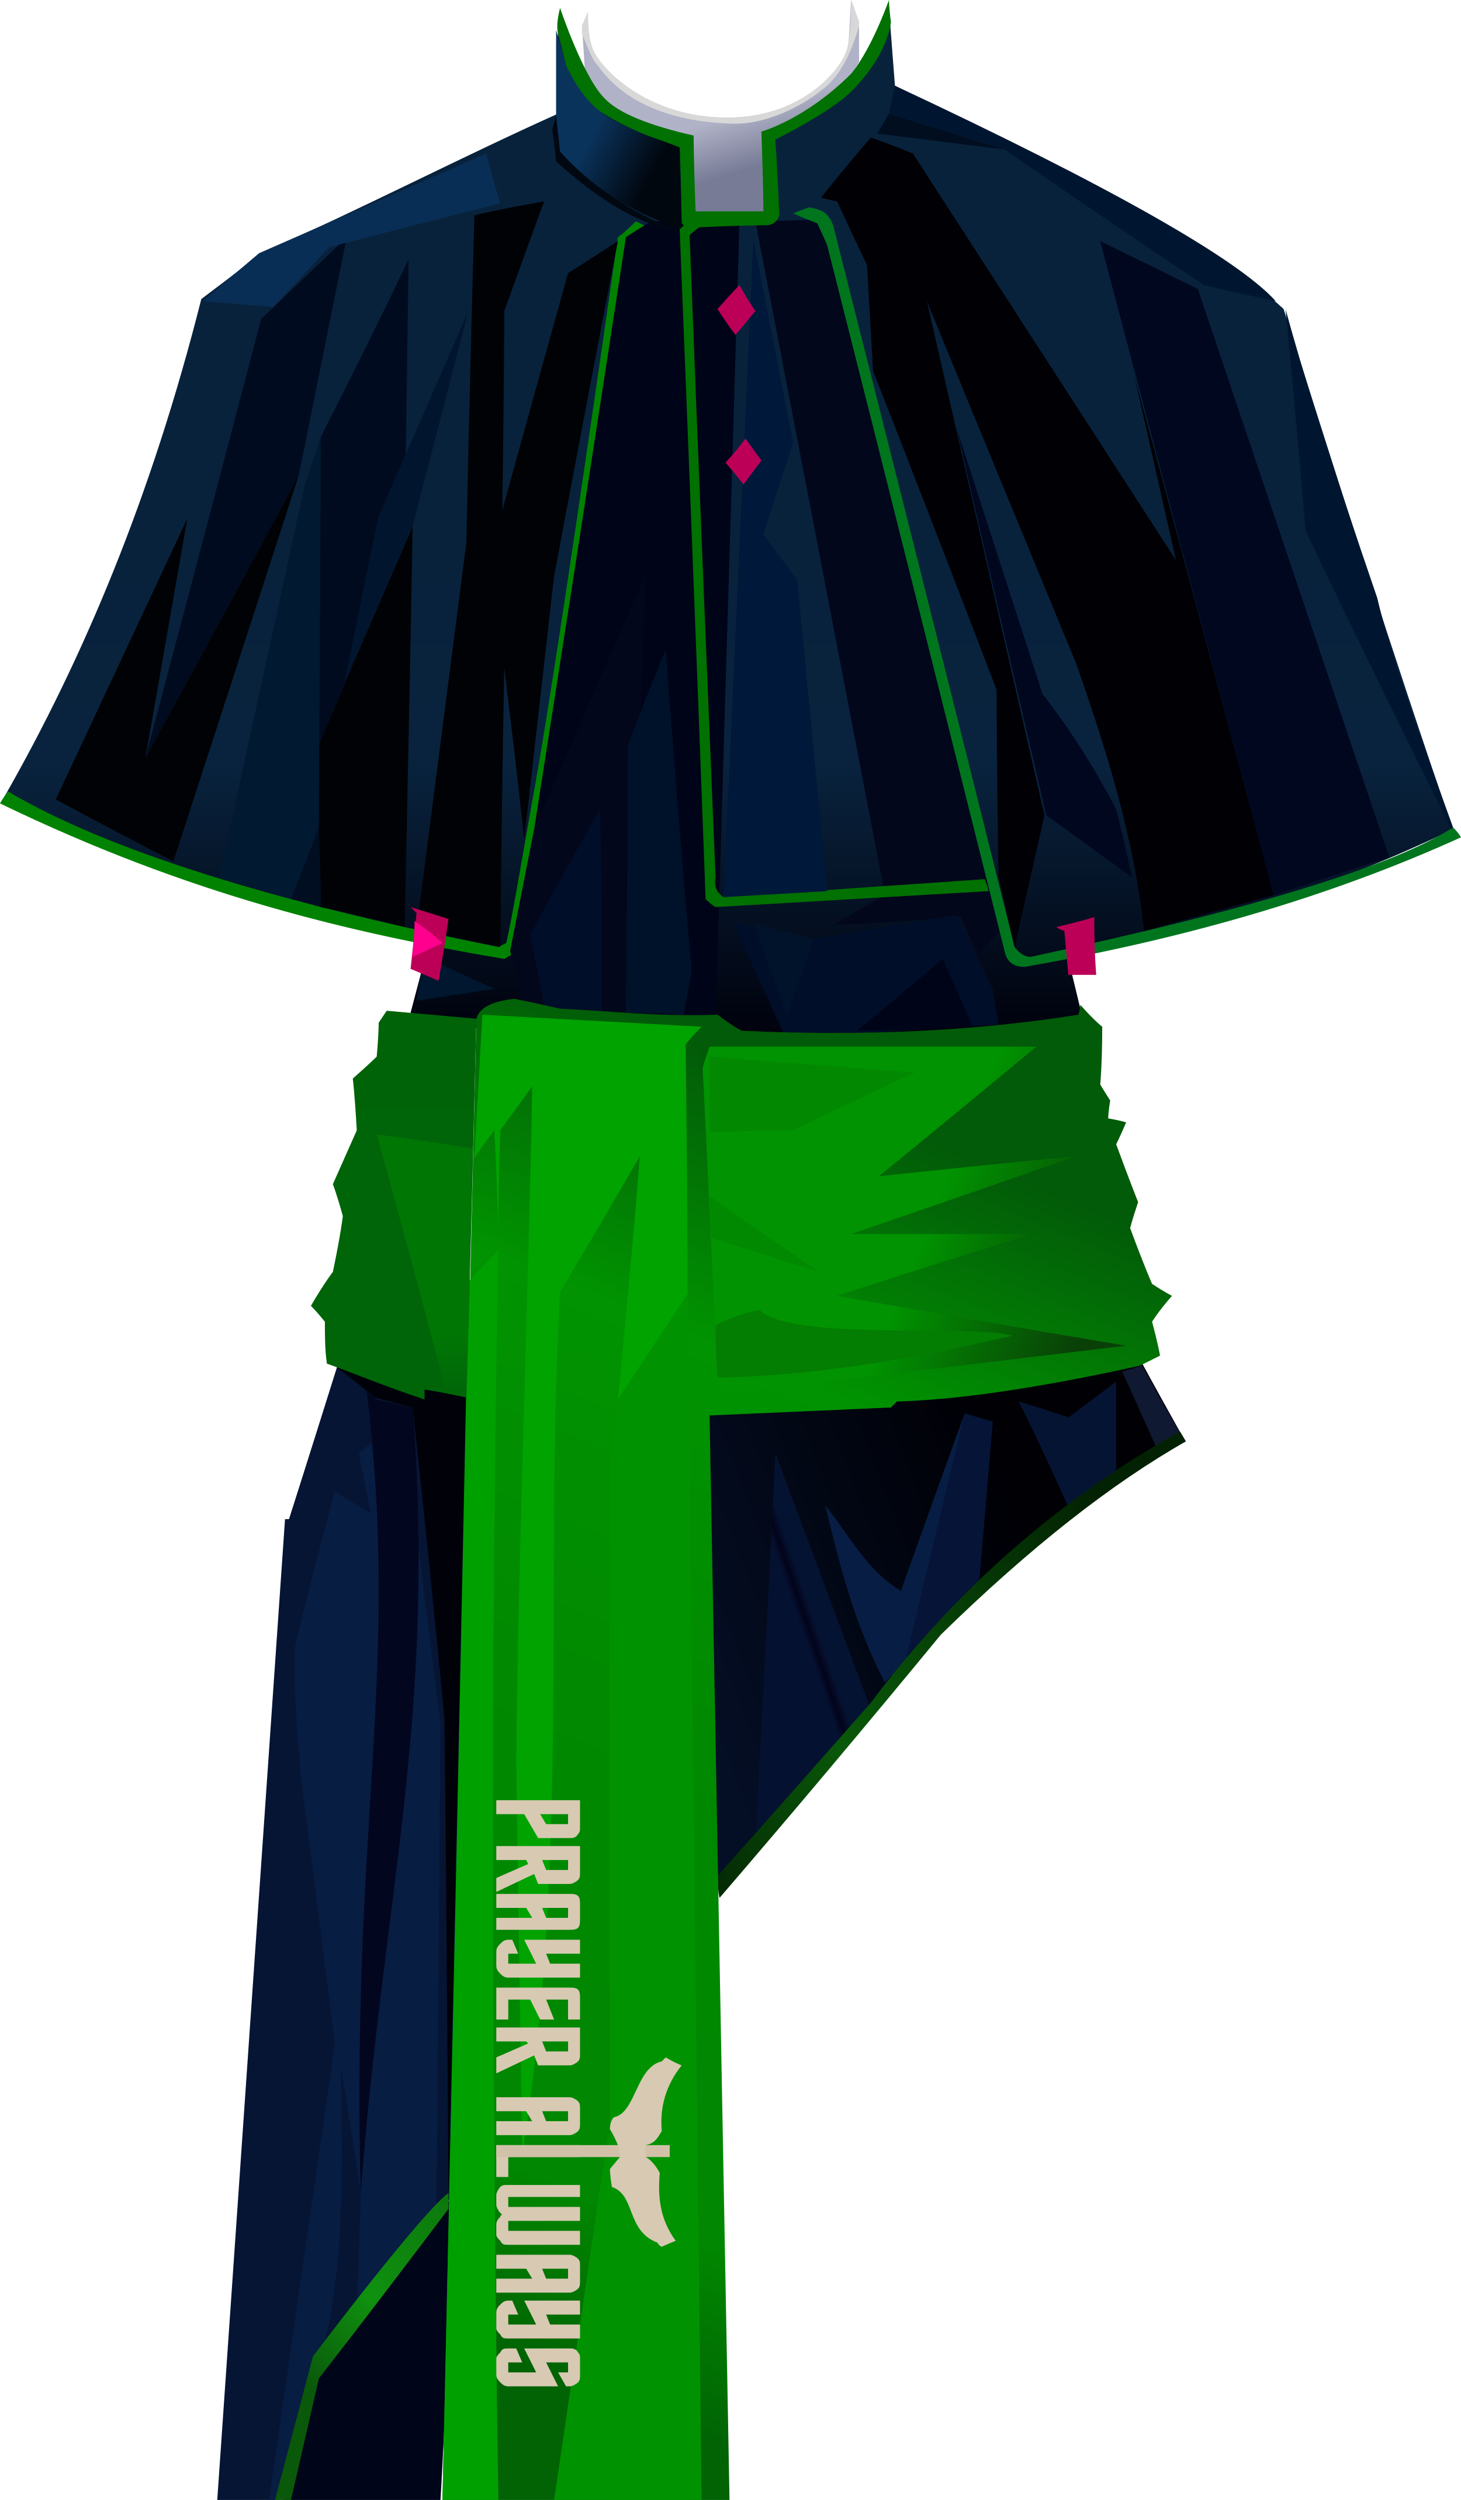 <?xml version="1.0" encoding="UTF-8" standalone="no"?>
<svg
   width="733"
   height="1254"
   viewBox="0 0 733 1254"
   version="1.1"
   id="svg142"
   sodipodi:docname="cb-layer-1115.svg"
   xmlns:inkscape="http://www.inkscape.org/namespaces/inkscape"
   xmlns:sodipodi="http://sodipodi.sourceforge.net/DTD/sodipodi-0.dtd"
   xmlns="http://www.w3.org/2000/svg"
   xmlns:svg="http://www.w3.org/2000/svg">
  <sodipodi:namedview
     id="namedview144"
     pagecolor="#ffffff"
     bordercolor="#666666"
     borderopacity="1.0"
     inkscape:pageshadow="2"
     inkscape:pageopacity="0.0"
     inkscape:pagecheckerboard="0" />
  <defs
     id="defs70">
    <linearGradient
       x1="310.457"
       y1="72.843"
       x2="321.586"
       y2="101.283"
       id="id-95234"
       gradientTransform="scale(1.124,0.89)"
       gradientUnits="userSpaceOnUse">
      <stop
         stop-color="#B0B2C7"
         offset="0%"
         id="stop2" />
      <stop
         stop-color="#787B96"
         offset="100%"
         id="stop4" />
    </linearGradient>
    <linearGradient
       x1="536.959"
       y1="645.955"
       x2="267.212"
       y2="767.605"
       id="id-95235"
       gradientTransform="scale(0.915,1.093)"
       gradientUnits="userSpaceOnUse">
      <stop
         stop-color="#000005"
         offset="0%"
         id="stop7" />
      <stop
         stop-color="#061534"
         offset="100%"
         id="stop9" />
    </linearGradient>
    <linearGradient
       x1="753.884"
       y1="440.911"
       x2="747.574"
       y2="448.272"
       id="id-95236"
       gradientTransform="scale(0.542,1.845)"
       gradientUnits="userSpaceOnUse">
      <stop
         stop-color="#051332"
         offset="0%"
         id="stop12" />
      <stop
         stop-color="#03031B"
         offset="54%"
         id="stop14" />
      <stop
         stop-color="#051131"
         offset="100%"
         id="stop16" />
    </linearGradient>
    <linearGradient
       x1="570.14"
       y1="673.801"
       x2="218.742"
       y2="1143.981"
       id="id-95237"
       gradientTransform="scale(0.923,1.083)"
       gradientUnits="userSpaceOnUse">
      <stop
         stop-color="#032203"
         offset="0%"
         id="stop19" />
      <stop
         stop-color="#095809"
         offset="30%"
         id="stop21" />
      <stop
         stop-color="#042704"
         offset="47%"
         id="stop23" />
      <stop
         stop-color="#0F910F"
         offset="91%"
         id="stop25" />
      <stop
         stop-color="#0A580A"
         offset="100%"
         id="stop27" />
    </linearGradient>
    <linearGradient
       x1="309.679"
       y1="313.885"
       x2="309.679"
       y2="621.869"
       id="id-95238"
       gradientTransform="scale(1.18,0.847)"
       gradientUnits="userSpaceOnUse">
      <stop
         stop-color="#08223C"
         offset="0%"
         id="stop30" />
      <stop
         stop-color="#09233E"
         offset="45%"
         id="stop32" />
      <stop
         stop-color="#00000A"
         offset="100%"
         id="stop34" />
    </linearGradient>
    <linearGradient
       x1="403.15"
       y1="77.6"
       x2="372.75"
       y2="52.8"
       id="id-95239"
       gradientTransform="scale(0.8,1.25)"
       gradientUnits="userSpaceOnUse">
      <stop
         stop-color="#01070F"
         offset="0%"
         id="stop37" />
      <stop
         stop-color="#0A335C"
         offset="100%"
         id="stop39" />
    </linearGradient>
    <linearGradient
       x1="404.402"
       y1="41.998"
       x2="309.907"
       y2="509.225"
       id="id-95240"
       gradientTransform="scale(0.697,1.434)"
       gradientUnits="userSpaceOnUse">
      <stop
         stop-color="#025B08"
         offset="0%"
         id="stop42" />
      <stop
         stop-color="#026E06"
         offset="7%"
         id="stop44" />
      <stop
         stop-color="#019301"
         offset="21%"
         id="stop46" />
      <stop
         stop-color="#018801"
         offset="55%"
         id="stop48" />
      <stop
         stop-color="#018701"
         offset="86%"
         id="stop50" />
      <stop
         stop-color="#016304"
         offset="100%"
         id="stop52" />
    </linearGradient>
    <linearGradient
       x1="354.264"
       y1="172.865"
       x2="273.407"
       y2="145.913"
       id="id-95241"
       gradientTransform="scale(1.106,0.904)"
       gradientUnits="userSpaceOnUse">
      <stop
         stop-color="#094007"
         offset="0%"
         id="stop55" />
      <stop
         stop-color="#019301"
         offset="100%"
         id="stop57" />
    </linearGradient>
    <linearGradient
       x1="63.61"
       y1="3.914"
       x2="63.61"
       y2="131.135"
       id="id-95242"
       gradientTransform="scale(0.652,1.533)"
       gradientUnits="userSpaceOnUse">
      <stop
         stop-color="#006308"
         offset="0%"
         id="stop60" />
      <stop
         stop-color="#006508"
         offset="100%"
         id="stop62" />
    </linearGradient>
    <linearGradient
       x1="94.524"
       y1="102.297"
       x2="94.524"
       y2="120.605"
       id="id-95243"
       gradientTransform="scale(0.603,1.658)"
       gradientUnits="userSpaceOnUse">
      <stop
         stop-color="#007605"
         offset="0%"
         id="stop65" />
      <stop
         stop-color="#007605"
         offset="100%"
         stop-opacity="0"
         id="stop67" />
    </linearGradient>
  </defs>
  <g
     transform="translate(0,-1)"
     id="id-95244">
    <g
       id="id-95245">
      <path
         d="m 295,7 -3,7 2,31 51,66 h 41 L 431,32 V 12 L 427,1 c -1,16 -1,26 -3,29 -2,4 -20,30 -59,30 -39,0 -60,-22 -66,-30 -3,-5 -5,-13 -4,-23 z"
         fill="url(#id-95234)"
         id="id-95246"
         style="fill:url(#id-95234)" />
      <path
         d="m 295,7 -3,7 v 4 c 3,7 5,13 8,16 15,21 41,28 66,29 18,1 38,-9 50,-20 6,-6 11,-15 15,-29 V 12 L 427,1 c 0,14 -1,23 -3,27 -2,6 -20,32 -59,32 -38,0 -60,-22 -65,-30 -4,-5 -5,-13 -5,-23 z"
         fill="#d8d8d8"
         id="path73" />
      <path
         d="m 228,1103 c -4,102 -7,152 -7,152 -53,0 -79,0 -79,0 l 17,-68 c 31,-46 54,-74 69,-84 z"
         fill="#00051a"
         id="id-95248" />
      <path
         d="m 109,1255 c 21,0 31,0 31,0 13,-45 20,-68 20,-68 21,-32 42,-59 65,-82 90,-105 135,-158 135,-158 45,-53 90,-104 132,-150 32,-27 65,-54 101,-76 -14,-25 -21,-38 -21,-38 -267,-4 -400,-6 -400,-6 -2,7 -3,10 -3,10 -16,51 -24,76 -24,76 h -2 z"
         fill="url(#id-95235)"
         id="id-95249"
         style="fill:url(#id-95235)" />
      <path
         d="M 225,1105 C 224,944 223,863 223,863 213,759 207,707 207,707 l -19,-5 c -12,-10 -19,-15 -19,-15 l 65,8 c -6,273 -9,410 -9,410 z"
         fill="#010109"
         id="id-95250" />
      <path
         d="m 202,714 c -15,10 -22,16 -22,16 4,20 6,30 6,30 -12,-7 -18,-11 -18,-11 -14,52 -20,78 -20,78 -1,38 4,75 9,112 l 11,87 -33,229 h 5 c 13,-45 20,-68 20,-68 13,-44 12,-97 11,-149 7,42 10,63 10,63 -1,38 -2,57 -2,57 27,-31 40,-47 40,-47 l 2,-246 C 208,764 202,714 202,714 Z"
         fill="#071d42"
         id="id-95251" />
      <path
         d="m 184,699 5,4 18,4 c 12,156 -15,246 -26,394 -5,-185 20,-262 3,-402 z"
         fill="#03061f"
         id="id-95252" />
      <path
         d="m 379,924 c 7,-129 10,-194 10,-194 l 47,126 c -38,45 -57,68 -57,68 z"
         fill="url(#id-95236)"
         id="id-95253"
         style="fill:url(#id-95236)" />
      <path
         d="m 444,845 c -16,-31 -23,-60 -30,-89 12,15 21,33 38,43 21,-59 32,-89 32,-89 10,3 14,5 14,5 l -7,82 c -32,32 -47,48 -47,48 z"
         fill="#071d44"
         id="id-95254" />
      <polygon
         points="498,714 491,797 454,835 484,710 "
         fill="#051437"
         id="id-95255" />
      <path
         d="m 536,757 c -16,-36 -25,-53 -25,-53 17,5 25,8 25,8 16,-12 24,-18 24,-18 v 46 c -16,11 -24,17 -24,17 z"
         fill="#051433"
         id="id-95256" />
      <path
         d="m 593,721 c -8,5 -12,8 -12,8 -12,-27 -18,-40 -18,-40 l 10,-3 c 13,24 20,35 20,35 z"
         fill="#0f1931"
         id="id-95257" />
      <path
         d="m 595,724 -3,-5 c -57,32 -110,76 -155,136 -51,58 -77,87 -77,87 0,7 1,11 1,11 37,-43 74,-87 111,-132 45,-44 86,-76 123,-97 z m -370,377 c 0,5 0,8 0,8 -43,57 -65,85 -65,85 l -14,61 c -5,0 -8,0 -8,0 l 19,-72 c 38,-50 61,-77 68,-82 z"
         fill="url(#id-95237)"
         id="id-95258"
         style="fill:url(#id-95237)" />
      <path
         d="m 206,509 c 6,-23 9,-34 9,-34 C 137,458 66,432 2,401 42,331 76,250 101,151 c 20,-15 30,-23 30,-23 50,-22 100,-48 149,-70 -1,-18 -1,-34 1,-53 3,42 27,59 61,68 2,26 2,40 2,40 31,-2 46,-2 46,-2 -1,-27 -2,-41 -2,-41 33,-13 53,-34 58,-65 2,26 3,39 3,39 66,37 145,66 195,112 27,85 54,171 85,261 -65,31 -130,52 -194,61 l 8,33 c -140,22 -252,21 -337,-2 z"
         fill="url(#id-95238)"
         id="id-95259"
         style="fill:url(#id-95238)" />
      <path
         d="m 4,398 c -3,4 -4,6 -4,6 95,46 176,65 253,78 5,-3 7,-4 7,-4 25,-147 44,-266 57,-357 6,-4 8,-6 8,-6 -4,-2 -6,-3 -6,-3 -6,6 -9,8 -9,8 -21,146 -35,240 -43,283 -6,34 -10,58 -13,71 l -4,2 C 135,453 53,427 4,398 Z"
         fill="#018301"
         id="id-95260" />
      <path
         d="m 418,465 c 42,-2 64,-4 64,-4 6,13 9,19 9,19 8,-9 12,-14 12,-14 -61,-237 -91,-355 -91,-355 -22,1 -33,1 -33,1 l 65,338 c -18,10 -26,15 -26,15 z"
         fill="#03071b"
         id="id-95261" />
      <path
         d="m 509,476 c 3,4 6,5 8,5 112,-24 183,-46 212,-65 3,3 4,5 4,5 -66,30 -139,51 -219,65 -6,0 -9,-3 -10,-8 -59,-236 -89,-354 -89,-354 -3,-7 -5,-11 -5,-11 -8,-3 -12,-5 -12,-5 5,-2 8,-3 8,-3 4,1 9,1 12,9 61,241 91,362 91,362 z"
         fill="#00751e"
         id="id-95262" />
      <path
         d="m 268,417 c 31,-198 46,-297 46,-297 9,-6 13,-8 13,-8 29,0 44,0 44,0 l -12,402 -45,3 -51,-8 -7,-31 c 8,-41 12,-61 12,-61 z"
         fill="#000418"
         id="id-95263" />
      <path
         d="m 494,442 c -87,6 -131,9 -131,9 -3,-2 -5,-5 -4,-10 -9,-215 -13,-322 -13,-322 3,-3 5,-4 5,-4 21,-1 32,-1 32,-1 3,0 6,0 8,-5 -1,-25 -2,-38 -2,-38 20,-10 33,-19 38,-24 19,-19 20,-35 20,-35 -1,-7 -1,-11 -1,-11 -7,19 -14,31 -19,37 -23,23 -45,29 -45,29 1,27 1,40 1,40 -22,0 -34,0 -34,0 C 348,82 348,69 348,69 326,64 311,58 304,51 293,41 281,5 281,5 c -1,4 -2,9 -1,13 3,11 4,16 4,16 4,8 8,15 13,20 12,9 29,16 44,21 1,25 1,38 1,38 1,1 1,1 1,1 -2,2 -2,2 -2,2 9,224 13,336 13,336 3,3 5,4 5,4 l 137,-8 c -1,-4 -2,-6 -2,-6 z"
         fill="#017101"
         id="id-95264" />
      <path
         d="m 639,450 c -44,12 -65,18 -65,18 C 569,421 555,377 540,334 490,213 465,152 465,152 l 59,258 c -10,44 -15,66 -15,66 -5,-23 -8,-35 -8,-35 -1,-62 -1,-94 -1,-94 -41,-107 -62,-160 -62,-160 -2,-36 -3,-53 -3,-53 -10,-21 -15,-32 -15,-32 -6,-1 -8,-2 -8,-2 16,-20 25,-30 25,-30 14,5 21,8 21,8 88,136 132,204 132,204 l -21,-93 c 47,174 70,261 70,261 z"
         fill="#000005"
         id="id-95265" />
      <path
         d="m 552,122 c 33,16 49,24 49,24 l 96,285 -58,19 C 581,232 552,122 552,122 Z"
         fill="#00071e"
         id="id-95266" />
      <path
         d="M 729,416 C 709,361 696,323 691,301 668,234 653,186 645,156 c 7,74 10,111 10,111 24,51 49,101 73,150 0,0 1,-1 1,-1 z"
         fill="#001630"
         id="id-95267" />
      <path
         d="m 640,152 c -24,-5 -36,-8 -36,-8 C 537,99 504,76 504,76 465,64 446,58 446,58 l 3,-14 c 109,51 172,87 191,108 z"
         fill="#001630"
         id="id-95268" />
      <path
         d="m 446,58 c -4,7 -6,10 -6,10 l 64,8 C 465,64 446,58 446,58 Z"
         fill="#000e1f"
         id="id-95269" />
      <path
         d="m 525,410 c 29,21 43,31 43,31 -5,-22 -8,-34 -8,-34 -11,-21 -23,-40 -37,-58 L 480,216 c 30,130 45,194 45,194 z"
         fill="#00071e"
         id="id-95270" />
      <path
         d="m 251,476 c 1,-93 2,-140 2,-140 7,57 10,86 10,86 l 15,-132 c 21,-112 32,-168 32,-168 -17,11 -25,16 -25,16 -22,79 -33,119 -33,119 1,-66 1,-100 1,-100 13,-36 20,-55 20,-55 -23,4 -35,7 -35,7 -3,109 -4,164 -4,164 l -25,194 c 28,6 42,9 42,9 z"
         fill="#010205"
         id="id-95271" />
      <path
         d="m 203,466 c 3,-134 4,-201 4,-201 -33,76 -49,114 -49,114 l 3,77 c 28,6 42,10 42,10 z"
         fill="#010205"
         id="id-95272" />
      <path
         d="m 161,456 c -10,-3 -15,-4 -15,-4 l 14,-36 c 1,27 1,40 1,40 z"
         fill="#010e21"
         id="id-95273" />
      <path
         d="m 158,379 c 2,-106 3,-159 3,-159 30,-59 44,-89 44,-89 l -2,142 c -30,71 -45,106 -45,106 z"
         fill="#010b1f"
         id="id-95274" />
      <path
         d="m 173,343 c 11,-55 17,-83 17,-83 l 45,-103 -28,108 c -23,52 -34,78 -34,78 z"
         fill="#01162e"
         id="id-95275" />
      <path
         d="M 87,433 C 129,304 150,239 150,239 99,334 73,381 73,381 87,301 94,261 94,261 L 28,402 c 39,21 59,31 59,31 z"
         fill="#010205"
         id="id-95276" />
      <path
         d="m 73,381 c 39,-147 58,-220 58,-220 l 43,-41 -24,119 C 99,334 73,381 73,381 Z"
         fill="#010b1f"
         id="id-95277" />
      <path
         d="m 110,441 43,-197 8,-24 -1,196 -14,36 c -24,-7 -36,-11 -36,-11 z"
         fill="#011931"
         id="id-95278" />
      <path
         d="m 102,152 c 23,2 35,3 35,3 19,-20 28,-30 28,-30 58,-15 86,-22 86,-22 -5,-16 -7,-25 -7,-25 l -114,50 c -19,16 -28,24 -28,24 z"
         fill="#092e55"
         id="id-95279" />
      <path
         d="M 341,116 C 315,106 294,94 281,77 L 279,64 V 16 l 5,18 c 15,31 33,31 57,41 l 1,38 1,1 c -2,2 -2,2 -2,2 z"
         fill="url(#id-95239)"
         id="id-95280"
         style="fill:url(#id-95239)" />
      <path
         d="M 340,117 C 318,113 298,99 279,82 278,72 277,66 277,66 l 2,-7 2,18 c 15,17 35,30 59,40 z"
         fill="#010811"
         id="id-95281" />
      <path
         d="m 501,515 c -2,-12 -3,-18 -3,-18 l -18,-37 -72,12 c -26,-5 -40,-8 -40,-8 l 25,55 h 43 c 43,-3 65,-4 65,-4 z"
         fill="#000e29"
         id="id-95282" />
      <path
         d="m 395,510 c 9,-25 13,-38 13,-38 l -30,-8 c 11,31 17,46 17,46 z"
         fill="#00132b"
         id="id-95283" />
      <path
         d="m 430,518 c 29,-24 43,-36 43,-36 l 15,34 c -39,2 -58,2 -58,2 z"
         fill="#000418"
         id="id-95284" />
      <path
         d="m 316,517 c 5,-152 8,-228 8,-228 -38,86 -56,128 -56,128 -8,41 -12,61 -12,61 l 7,31 c 36,5 53,8 53,8 z"
         fill="#03071b"
         id="id-95285" />
      <path
         d="m 302,508 c 0,-68 -1,-101 -1,-101 -24,42 -35,63 -35,63 l 7,35 8,2 c 14,0 21,1 21,1 z"
         fill="#000e29"
         id="id-95286" />
      <path
         d="m 314,509 c 1,-89 1,-134 1,-134 12,-32 19,-48 19,-48 8,107 13,161 13,161 l -4,22 c -19,-1 -29,-1 -29,-1 z"
         fill="#00122a"
         id="id-95287" />
      <path
         d="m 363,451 c 10,-220 15,-330 15,-330 13,68 20,102 20,102 -10,30 -15,46 -15,46 11,15 17,23 17,23 l 15,156 c -34,2 -52,3 -52,3 z"
         fill="#001839"
         id="id-95288" />
      <path
         d="m 374,221 c -6,8 -10,12 -10,12 6,7 9,11 9,11 l 9,-12 c -5,-7 -8,-11 -8,-11 z"
         fill="#bc0058"
         id="id-95289" />
      <path
         d="m 360,156 c 7,-8 11,-12 11,-12 5,9 8,13 8,13 l -10,12 c -6,-8 -9,-13 -9,-13 z"
         fill="#bc0058"
         id="id-95290" />
      <path
         d="m 530,466 c 13,-3 19,-5 19,-5 0,19 1,29 1,29 -9,0 -14,0 -14,0 l -2,-22 c -3,-1 -4,-2 -4,-2 z"
         fill="#bc0058"
         id="id-95291" />
      <path
         d="m 209,503 c 26,-4 39,-6 39,-6 l -35,-16 c -3,14 -4,22 -4,22 z"
         fill="#00172f"
         id="id-95292" />
      <path
         d="m 206,456 c 13,4 19,6 19,6 -3,21 -5,31 -5,31 -9,-4 -14,-6 -14,-6 l 3,-28 c -2,-2 -3,-3 -3,-3 z"
         fill="#bc0058"
         id="id-95293" />
      <path
         d="m 208,463 c 10,7 14,11 14,11 l -15,7 c 1,-12 1,-18 1,-18 z"
         fill="#ff008e"
         id="id-95294" />
    </g>
    <g
       transform="translate(156,502)"
       id="id-95295">
      <path
         d="M 210,753 C 114,753 66,753 66,753 77,258 83,10 83,10 85,3 94,1 102,0 c 15,3 23,5 23,5 26,1 45,4 79,3 8,6 12,8 12,8 62,3 119,0 169,-8 1,-3 1,-5 1,-5 7,8 11,11 11,11 0,19 -1,29 -1,29 3,5 5,8 5,8 -1,6 -1,9 -1,9 6,1 9,2 9,2 -3,7 -5,11 -5,11 7,19 11,29 11,29 -3,9 -4,13 -4,13 7,19 11,28 11,28 6,4 10,6 10,6 -7,8 -10,13 -10,13 3,11 4,17 4,17 -6,3 -10,5 -10,5 -36,8 -84,17 -122,18 -2,2 -3,3 -3,3 l -91,4 z"
         fill="url(#id-95240)"
         id="id-95296"
         style="fill:url(#id-95240)" />
      <path
         d="m 196,14 c -6,6 -8,9 -8,9 1,84 1,125 1,125 -23,35 -35,53 -35,53 8,-82 11,-122 11,-122 -26,45 -40,68 -40,68 -8,145 5,283 -19,433 -2,-132 -3,-198 -3,-198 1,-106 6,-228 8,-338 C 100,59 95,66 95,66 94,99 94,115 94,115 93,82 92,66 92,66 85,75 82,80 82,80 L 86,8 c 73,4 110,6 110,6 z"
         fill="#00a300"
         id="id-95297" />
      <path
         d="m 79,142 15,-16 c -4,204 -3,420 0,627 H 66 C 75,346 79,142 79,142 Z"
         fill="#00a000"
         id="id-95298" />
      <path
         d="M 187,753 C 177,694 176,620 149,570 l -27,183 c 43,0 65,0 65,0 z"
         fill="#019201"
         id="id-95299" />
      <path
         d="m 189,148 c -23,35 -35,53 -35,53 l -4,35 v 334 183 h 46 z"
         fill="#019201"
         id="id-95300" />
      <path
         d="m 196,24 c 112,0 168,0 168,0 -52,43 -79,65 -79,65 66,-7 99,-10 99,-10 -75,26 -113,39 -113,39 61,0 91,0 91,0 -65,20 -98,31 -98,31 96,17 145,25 145,25 -134,16 -200,24 -200,24 l -5,-3 C 199,81 196,24 196,24 Z"
         fill="url(#id-95241)"
         id="id-95301"
         style="fill:url(#id-95241)" />
      <path
         d="m 195,40 c 3,-11 5,-16 5,-16 6,-2 9,-4 9,-4 l -15,1 c 1,13 1,19 1,19 z"
         fill="#025b08"
         id="id-95302" />
      <path
         d="m 200,67 c 28,-1 42,-1 42,-1 41,-20 61,-29 61,-29 L 200,29 c 0,25 0,38 0,38 z"
         fill="#028901"
         id="id-95303" />
      <path
         d="m 200,99 c 0,14 1,21 1,21 l 54,17 C 218,112 200,99 200,99 Z"
         fill="#018901"
         id="id-95304" />
      <path
         d="m 203,164 c 0,0 5,-4 22,-8 15,16 107,7 127,13 -48,11 -96,20 -148,21 -1,-17 -1,-26 -1,-26 z"
         fill="#037d02"
         id="id-95305" />
      <path
         d="m 78,200 c -14,-3 -21,-4 -21,-4 0,3 0,5 0,5 C 36,194 22,188 8,183 7,176 7,169 7,162 3,157 0,154 0,154 7,142 11,137 11,137 15,118 16,109 16,109 13,98 11,93 11,93 19,75 23,66 23,66 22,48 21,40 21,40 29,33 33,29 33,29 34,18 34,12 34,12 l 4,-6 45,4 c -3,126 -5,190 -5,190 z"
         fill="url(#id-95242)"
         id="id-95306"
         style="fill:url(#id-95242)" />
      <path
         d="M 81,75 C 49,70 33,68 33,68 57,155 68,198 68,198 l 10,2 C 80,117 81,75 81,75 Z"
         fill="url(#id-95243)"
         id="id-95307"
         style="fill:url(#id-95243)" />
    </g>
    <path
       d="m 130,1072 v -14 l 12,-7 v -16 c 0,-1 0,-3 -2,-4 -1,-1 -2,-1 -3,-1 h -14 v 42 z m 0,-22 v -14 h 5 v 11 z m 23,22 v -15 l 2,-1 7,16 h 7 l -9,-19 5,-2 v -16 c 0,-1 -1,-3 -2,-4 -1,-1 -2,-1 -4,-1 h -13 v 42 z m 0,-23 v -13 h 5 v 11 z m 24,23 v -15 l 5,-3 v 18 h 6 v -37 c 0,-1 0,-3 -1,-4 -1,-1 -3,-1 -4,-1 h -8 c -1,0 -3,0 -4,1 -1,1 -1,3 -1,4 v 37 z m 0,-23 v -13 h 5 v 11 z m 29,23 c 2,0 3,-1 4,-2 1,-1 2,-2 2,-4 v -36 h -7 v 15 l -5,2 v -17 h -7 v 28 l 12,-6 v 14 h -5 v -5 l -7,3 v 2 c 0,2 1,3 2,4 1,1 2,2 4,2 z m 27,0 v -6 h -10 v -11 l 10,-5 v -7 l -10,4 v -11 h 10 v -6 h -11 c -1,0 -3,0 -4,1 -1,1 -1,3 -1,4 v 37 z m 11,0 v -15 l 1,-1 7,16 h 8 l -9,-19 5,-2 v -16 c 0,-1 -1,-3 -2,-4 -1,-1 -2,-1 -4,-1 h -13 v 42 z m 0,-23 v -13 h 5 v 11 z m 35,23 v -15 l 5,-3 v 18 h 7 v -37 c 0,-1 -1,-3 -2,-4 -1,-1 -2,-1 -4,-1 h -7 c -2,0 -3,0 -4,1 -1,1 -2,3 -2,4 v 37 z m 0,-23 v -13 h 5 v 11 z m 33,23 v -6 h -10 v -36 h -6 v 42 z m 14,0 c 1,0 3,-1 4,-2 0,0 1,-1 1,-1 0,0 0,1 1,1 1,1 2,2 4,2 h 5 c 1,0 2,-1 3,-2 2,-1 2,-2 2,-4 v -36 h -7 v 36 h -5 v -36 h -7 v 36 h -5 v -36 h -6 v 36 c 0,2 0,3 1,4 1,1 3,2 4,2 z m 32,0 v -15 l 5,-3 v 18 h 7 v -37 c 0,-1 -1,-3 -2,-4 -1,-1 -2,-1 -4,-1 h -8 c -1,0 -2,0 -3,1 -1,1 -2,3 -2,4 v 37 z m 0,-23 v -13 h 5 v 11 z m 30,23 c 1,0 2,-1 3,-2 2,-1 2,-2 2,-4 v -36 h -7 v 15 l -5,2 v -17 h -7 v 28 l 12,-6 v 14 h -5 v -5 l -7,3 v 2 c 0,2 1,3 2,4 1,1 2,2 4,2 z m 23,0 c 2,0 3,-1 4,-2 1,-1 2,-2 2,-4 v -25 l -12,6 v -11 h 5 v 5 l 7,-4 v -2 c 0,-1 -1,-3 -2,-4 -1,-1 -2,-1 -4,-1 h -8 c -1,0 -2,0 -3,1 -2,1 -2,3 -2,4 v 23 l 12,-6 v 14 h -5 v -7 l -7,3 v 4 c 0,2 0,3 2,4 1,1 2,2 3,2 z"
       transform="rotate(90,270,1051)"
       fill="#d8c9b3"
       id="id-95308"
       fill-rule="nonzero" />
    <polygon
       points="336,1083 255,1083 249,1083 249,1077 336,1077 "
       fill="#d1c1a9"
       id="polygon137" />
    <path
       d="m 310,1077 c -2,-5 -4,-8 -4,-8 0,-3 1,-5 2,-6 11,-2 11,-25 24,-28 1,-1 2,-2 2,-2 5,3 8,4 8,4 -8,10 -11,21 -10,33 -2,3 -3,6 -8,7 0,4 0,6 0,6 2,1 5,4 7,8 -1,12 0,23 8,34 -5,2 -7,3 -7,3 -2,-1 -2,-2 -2,-2 -16,-6 -11,-24 -23,-28 -1,-6 -1,-9 -1,-9 l 5,-6 c 0,-4 -1,-6 -1,-6 z"
       fill="#d8c9b3"
       id="path139" />
  </g>
</svg>
